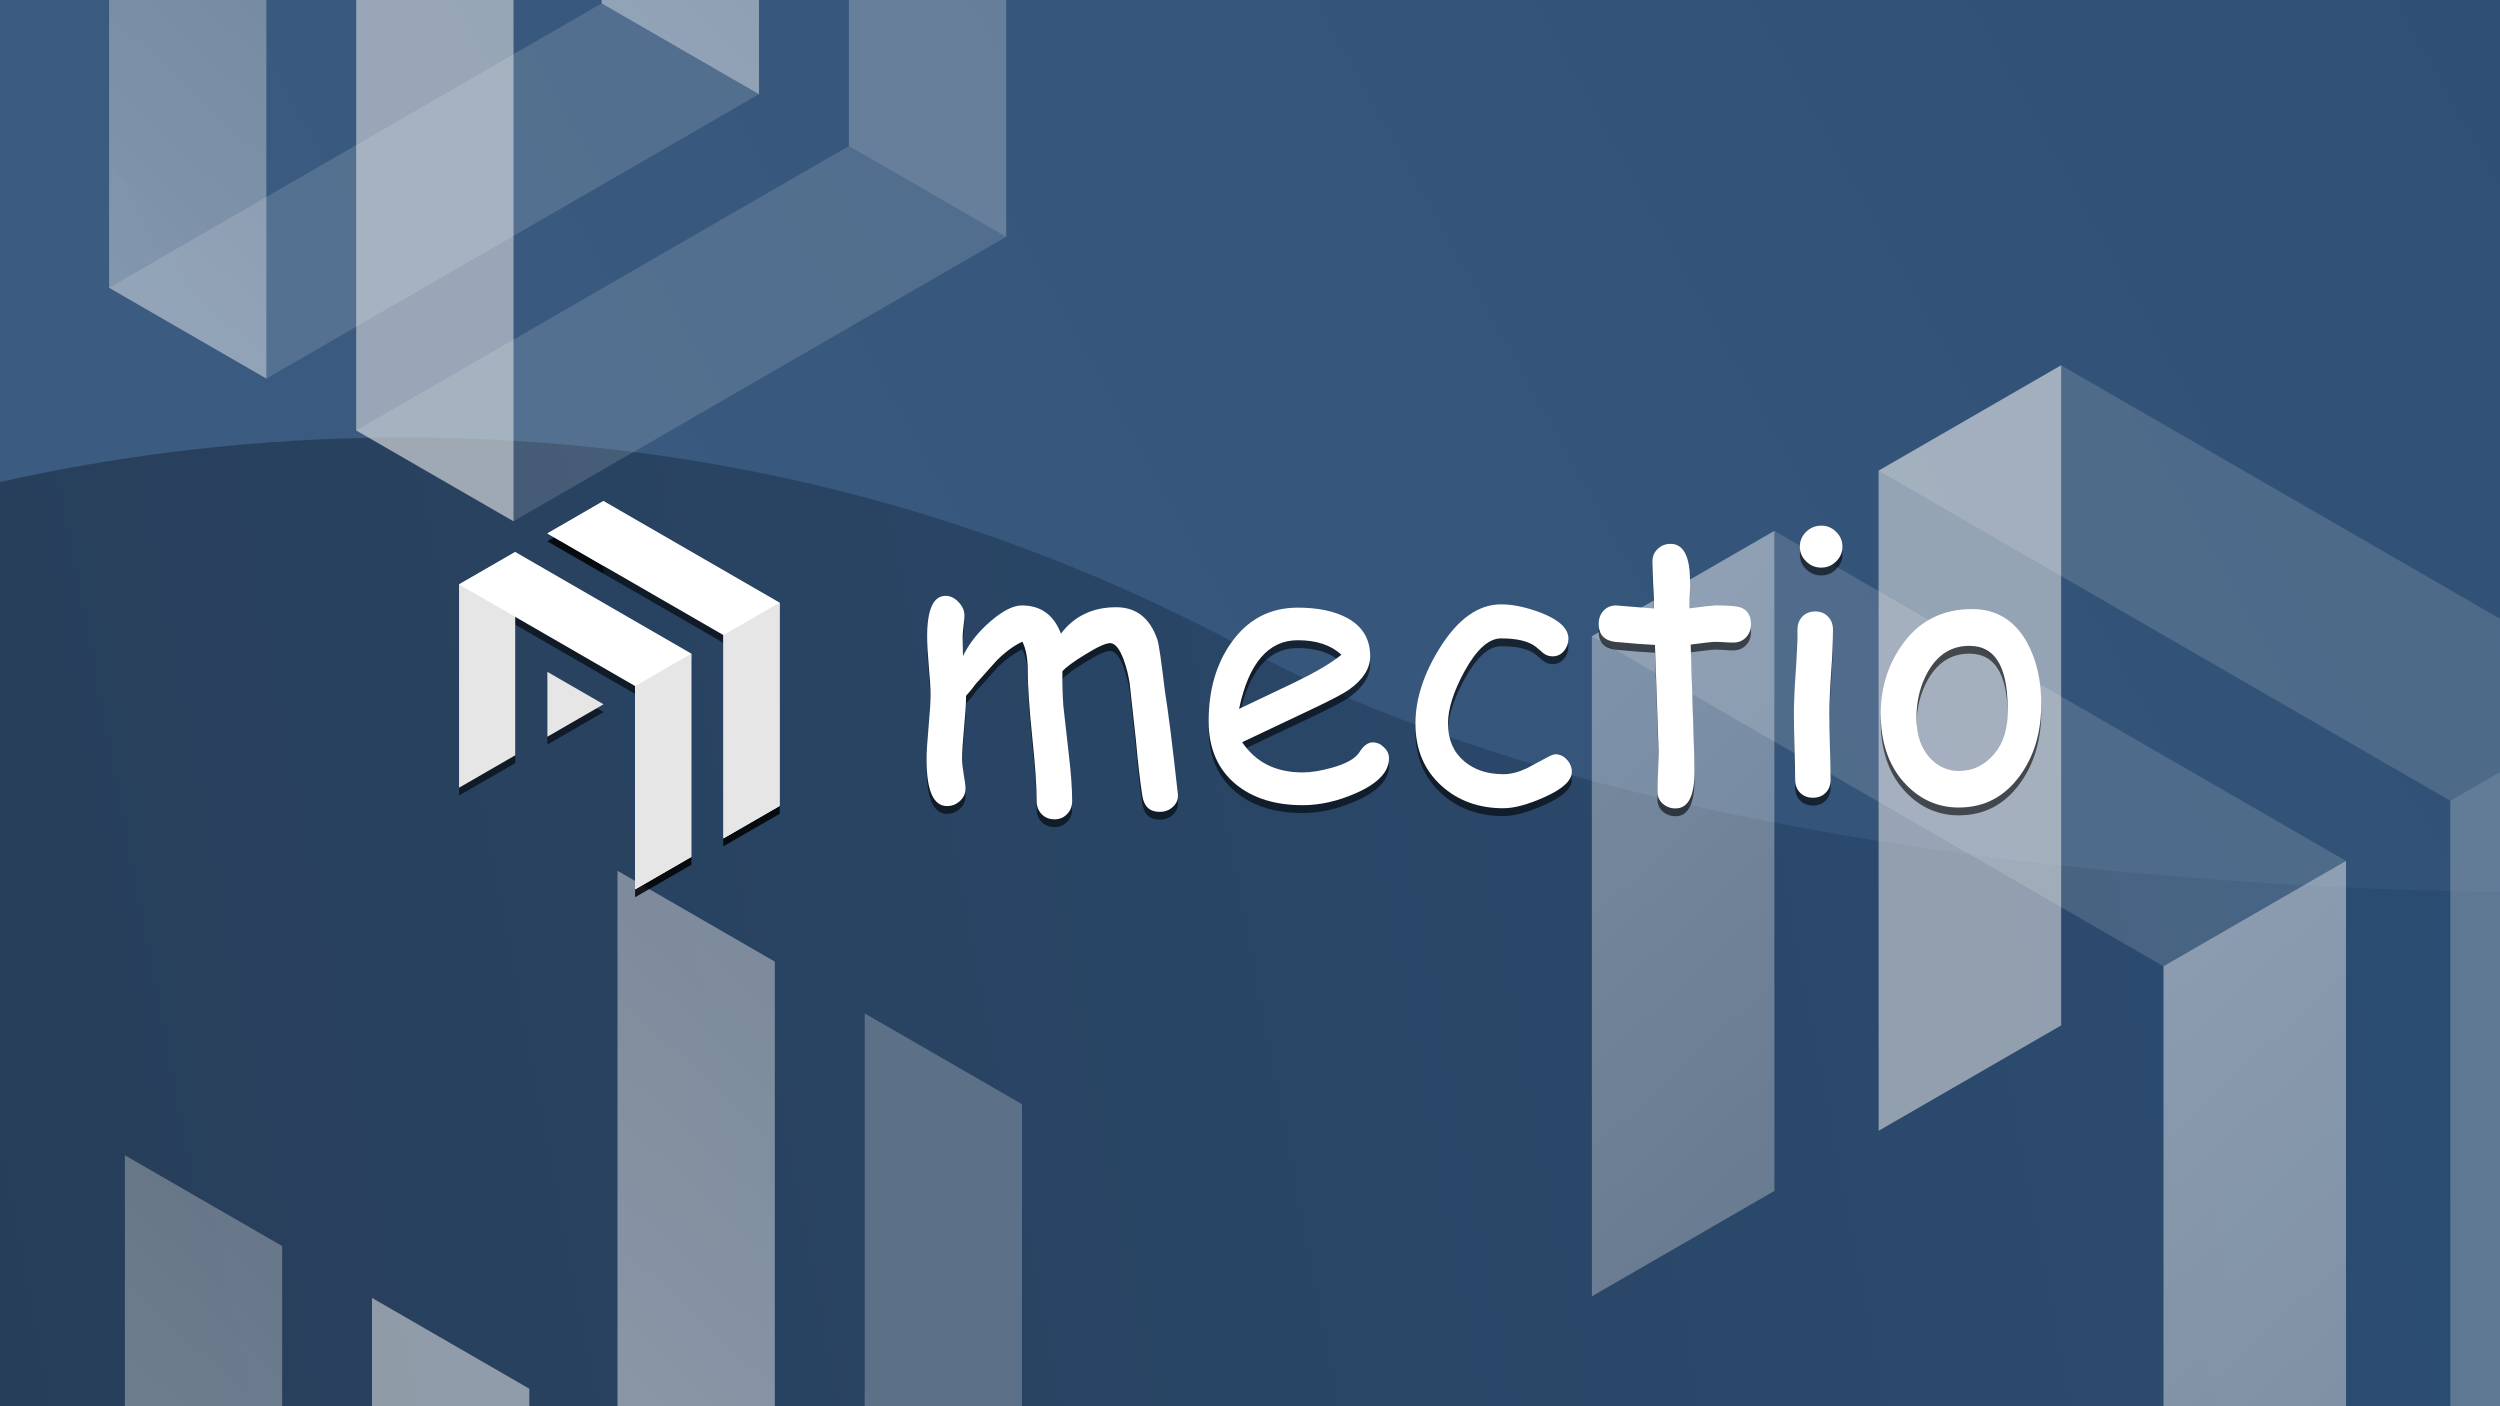 <?xml version="1.0" encoding="UTF-8" standalone="no"?>
<!-- Created with Inkscape (http://www.inkscape.org/) -->

<svg
   width="1920"
   height="1080"
   viewBox="0 0 508 285.75"
   version="1.1"
   id="svg8"
   inkscape:export-filename="C:\Users\Kenny\Documents\Programming\mectio\main\docs\banner21.png"
   inkscape:export-xdpi="64"
   inkscape:export-ydpi="64"
   inkscape:version="1.2-alpha (0bd5040e63, 2022-02-05)"
   sodipodi:docname="banner2.1.svg"
   xmlns:inkscape="http://www.inkscape.org/namespaces/inkscape"
   xmlns:sodipodi="http://sodipodi.sourceforge.net/DTD/sodipodi-0.dtd"
   xmlns:xlink="http://www.w3.org/1999/xlink"
   xmlns="http://www.w3.org/2000/svg"
   xmlns:svg="http://www.w3.org/2000/svg"
   xmlns:rdf="http://www.w3.org/1999/02/22-rdf-syntax-ns#"
   xmlns:cc="http://creativecommons.org/ns#"
   xmlns:dc="http://purl.org/dc/elements/1.1/">
  <defs
     id="defs2">
    <linearGradient
       id="linearGradient1322"
       inkscape:collect="always">
      <stop
         id="stop1318"
         offset="0"
         style="stop-color:#3b5b80;stop-opacity:1;" />
      <stop
         id="stop1320"
         offset="1"
         style="stop-color:#2e4f73;stop-opacity:1;" />
    </linearGradient>
    <linearGradient
       id="linearGradient961"
       inkscape:collect="always">
      <stop
         id="stop957"
         offset="0"
         style="stop-color:#ffffff;stop-opacity:1" />
      <stop
         id="stop959"
         offset="1"
         style="stop-color:#cfcfcf;stop-opacity:0.996" />
    </linearGradient>
    <linearGradient
       inkscape:collect="always"
       id="linearGradient949">
      <stop
         style="stop-color:#ffffff;stop-opacity:1"
         offset="0"
         id="stop945" />
      <stop
         style="stop-color:#f7f7f7;stop-opacity:0.995"
         offset="1"
         id="stop947" />
    </linearGradient>
    <linearGradient
       inkscape:collect="always"
       id="linearGradient821-3">
      <stop
         style="stop-color:#273e59;stop-opacity:1;"
         offset="0"
         id="stop817" />
      <stop
         style="stop-color:#2c4e75;stop-opacity:1;"
         offset="1"
         id="stop819" />
    </linearGradient>
    <linearGradient
       inkscape:collect="always"
       xlink:href="#linearGradient821-3"
       id="linearGradient823"
       x1="-11.225"
       y1="171.765"
       x2="523.502"
       y2="73.41"
       gradientUnits="userSpaceOnUse" />
    <linearGradient
       inkscape:collect="always"
       xlink:href="#linearGradient949"
       id="linearGradient953"
       x1="52.169"
       y1="50.922"
       x2="55.377"
       y2="50.922"
       gradientUnits="userSpaceOnUse" />
    <linearGradient
       inkscape:collect="always"
       xlink:href="#linearGradient961"
       id="linearGradient955"
       gradientUnits="userSpaceOnUse"
       x1="50.638"
       y1="46.055"
       x2="58.276"
       y2="54.312" />
    <linearGradient
       gradientTransform="translate(10.049,5.802)"
       inkscape:collect="always"
       xlink:href="#linearGradient961"
       id="linearGradient955-2"
       gradientUnits="userSpaceOnUse"
       x1="50.638"
       y1="46.055"
       x2="58.276"
       y2="54.312" />
    <linearGradient
       inkscape:collect="always"
       xlink:href="#linearGradient949"
       id="linearGradient953-3"
       x1="52.169"
       y1="50.922"
       x2="55.377"
       y2="50.922"
       gradientUnits="userSpaceOnUse" />
    <linearGradient
       inkscape:collect="always"
       xlink:href="#linearGradient961"
       id="linearGradient955-27"
       gradientUnits="userSpaceOnUse"
       x1="50.638"
       y1="46.055"
       x2="58.276"
       y2="54.312" />
    <linearGradient
       inkscape:collect="always"
       xlink:href="#linearGradient961"
       id="linearGradient1058"
       gradientUnits="userSpaceOnUse"
       gradientTransform="translate(10.049,5.802)"
       x1="50.638"
       y1="46.055"
       x2="58.276"
       y2="54.312" />
    <linearGradient
       inkscape:collect="always"
       xlink:href="#linearGradient949"
       id="linearGradient953-3-1"
       x1="52.169"
       y1="50.922"
       x2="55.377"
       y2="50.922"
       gradientUnits="userSpaceOnUse" />
    <linearGradient
       inkscape:collect="always"
       xlink:href="#linearGradient961"
       id="linearGradient955-27-9"
       gradientUnits="userSpaceOnUse"
       x1="50.638"
       y1="46.055"
       x2="58.276"
       y2="54.312" />
    <linearGradient
       inkscape:collect="always"
       xlink:href="#linearGradient961"
       id="linearGradient1131"
       gradientUnits="userSpaceOnUse"
       gradientTransform="translate(10.049,5.802)"
       x1="50.638"
       y1="46.055"
       x2="58.276"
       y2="54.312" />
    <linearGradient
       inkscape:collect="always"
       xlink:href="#linearGradient1322"
       id="linearGradient1311"
       x1="75.238"
       y1="176.835"
       x2="511.155"
       y2="-65.311"
       gradientUnits="userSpaceOnUse"
       gradientTransform="translate(9.351,17.657)" />
    <filter
       inkscape:collect="always"
       style="color-interpolation-filters:sRGB"
       id="filter5890"
       x="-0.061"
       y="-0.042"
       width="1.121"
       height="1.084">
      <feGaussianBlur
         inkscape:collect="always"
         stdDeviation="3.341"
         id="feGaussianBlur5892" />
    </filter>
    <filter
       inkscape:collect="always"
       style="color-interpolation-filters:sRGB"
       id="filter5894"
       x="-0.251"
       y="-0.06"
       width="1.502"
       height="1.12">
      <feGaussianBlur
         inkscape:collect="always"
         stdDeviation="0.335"
         id="feGaussianBlur5896" />
    </filter>
    <filter
       inkscape:collect="always"
       style="color-interpolation-filters:sRGB"
       id="filter5898"
       x="-0.061"
       y="-0.042"
       width="1.121"
       height="1.084">
      <feGaussianBlur
         inkscape:collect="always"
         stdDeviation="0.335"
         id="feGaussianBlur5900" />
    </filter>
    <filter
       inkscape:collect="always"
       style="color-interpolation-filters:sRGB"
       id="filter5902"
       x="-0.251"
       y="-0.06"
       width="1.502"
       height="1.12">
      <feGaussianBlur
         inkscape:collect="always"
         stdDeviation="3.341"
         id="feGaussianBlur5904" />
    </filter>
    <filter
       inkscape:collect="always"
       style="color-interpolation-filters:sRGB"
       id="filter5906"
       x="-0.061"
       y="-0.042"
       width="1.121"
       height="1.084">
      <feGaussianBlur
         inkscape:collect="always"
         stdDeviation="3.341"
         id="feGaussianBlur5908" />
    </filter>
    <filter
       inkscape:collect="always"
       style="color-interpolation-filters:sRGB"
       id="filter5910"
       x="-0.251"
       y="-0.06"
       width="1.502"
       height="1.12">
      <feGaussianBlur
         inkscape:collect="always"
         stdDeviation="0.335"
         id="feGaussianBlur5912" />
    </filter>
    <filter
       inkscape:collect="always"
       style="color-interpolation-filters:sRGB"
       id="filter5914"
       x="-0.061"
       y="-0.042"
       width="1.121"
       height="1.084">
      <feGaussianBlur
         inkscape:collect="always"
         stdDeviation="3.341"
         id="feGaussianBlur5916" />
    </filter>
    <filter
       inkscape:collect="always"
       style="color-interpolation-filters:sRGB"
       id="filter5918"
       x="-0.251"
       y="-0.06"
       width="1.502"
       height="1.12">
      <feGaussianBlur
         inkscape:collect="always"
         stdDeviation="0.335"
         id="feGaussianBlur5920" />
    </filter>
    <filter
       inkscape:collect="always"
       style="color-interpolation-filters:sRGB"
       id="filter5922"
       x="-0.061"
       y="-0.042"
       width="1.121"
       height="1.084">
      <feGaussianBlur
         inkscape:collect="always"
         stdDeviation="0.335"
         id="feGaussianBlur5924" />
    </filter>
    <filter
       inkscape:collect="always"
       style="color-interpolation-filters:sRGB"
       id="filter5926"
       x="-0.251"
       y="-0.06"
       width="1.502"
       height="1.12">
      <feGaussianBlur
         inkscape:collect="always"
         stdDeviation="3.341"
         id="feGaussianBlur5928" />
    </filter>
    <filter
       inkscape:collect="always"
       style="color-interpolation-filters:sRGB"
       id="filter5930"
       x="-0.061"
       y="-0.042"
       width="1.121"
       height="1.084">
      <feGaussianBlur
         inkscape:collect="always"
         stdDeviation="3.341"
         id="feGaussianBlur5932" />
    </filter>
    <filter
       inkscape:collect="always"
       style="color-interpolation-filters:sRGB"
       id="filter5934"
       x="-0.251"
       y="-0.06"
       width="1.502"
       height="1.12">
      <feGaussianBlur
         inkscape:collect="always"
         stdDeviation="0.335"
         id="feGaussianBlur5936" />
    </filter>
    <filter
       inkscape:collect="always"
       style="color-interpolation-filters:sRGB"
       id="filter5938"
       x="-0.052"
       y="-0.036"
       width="1.105"
       height="1.072">
      <feGaussianBlur
         inkscape:collect="always"
         stdDeviation="3.341"
         id="feGaussianBlur5940" />
    </filter>
    <filter
       inkscape:collect="always"
       style="color-interpolation-filters:sRGB"
       id="filter5942"
       x="-0.216"
       y="-0.052"
       width="1.432"
       height="1.103">
      <feGaussianBlur
         inkscape:collect="always"
         stdDeviation="0.289"
         id="feGaussianBlur5944" />
    </filter>
    <filter
       inkscape:collect="always"
       style="color-interpolation-filters:sRGB"
       id="filter5946"
       x="-0.052"
       y="-0.036"
       width="1.105"
       height="1.072">
      <feGaussianBlur
         inkscape:collect="always"
         stdDeviation="0.289"
         id="feGaussianBlur5948" />
    </filter>
    <filter
       inkscape:collect="always"
       style="color-interpolation-filters:sRGB"
       id="filter5950"
       x="-0.216"
       y="-0.052"
       width="1.432"
       height="1.103">
      <feGaussianBlur
         inkscape:collect="always"
         stdDeviation="3.341"
         id="feGaussianBlur5952" />
    </filter>
    <filter
       inkscape:collect="always"
       style="color-interpolation-filters:sRGB"
       id="filter5954"
       x="-0.052"
       y="-0.036"
       width="1.105"
       height="1.072">
      <feGaussianBlur
         inkscape:collect="always"
         stdDeviation="3.341"
         id="feGaussianBlur5956" />
    </filter>
    <filter
       inkscape:collect="always"
       style="color-interpolation-filters:sRGB"
       id="filter5958"
       x="-0.216"
       y="-0.052"
       width="1.432"
       height="1.103">
      <feGaussianBlur
         inkscape:collect="always"
         stdDeviation="0.289"
         id="feGaussianBlur5960" />
    </filter>
    <filter
       inkscape:collect="always"
       style="color-interpolation-filters:sRGB"
       id="filter5962"
       x="-0.014"
       y="-0.04"
       width="1.027"
       height="1.08">
      <feGaussianBlur
         inkscape:collect="always"
         stdDeviation="3.341"
         id="feGaussianBlur5964" />
    </filter>
    <filter
       inkscape:collect="always"
       style="color-interpolation-filters:sRGB"
       id="filter5966"
       x="-0.016"
       y="-0.028"
       width="1.032"
       height="1.056">
      <feGaussianBlur
         inkscape:collect="always"
         stdDeviation="3.341"
         id="feGaussianBlur5968" />
    </filter>
    <filter
       inkscape:collect="always"
       style="color-interpolation-filters:sRGB"
       id="filter11969"
       x="-0.017"
       y="-0.068"
       width="1.034"
       height="1.137">
      <feGaussianBlur
         inkscape:collect="always"
         stdDeviation="0.633"
         id="feGaussianBlur11971" />
    </filter>
  </defs>
  <sodipodi:namedview
     id="base"
     pagecolor="#ffffff"
     bordercolor="#666666"
     borderopacity="1.0"
     inkscape:pageopacity="0.0"
     inkscape:pageshadow="2"
     inkscape:zoom="0.49497475"
     inkscape:cx="893.985"
     inkscape:cy="410.12193"
     inkscape:document-units="mm"
     inkscape:current-layer="layer1"
     showgrid="false"
     units="px"
     inkscape:window-width="1920"
     inkscape:window-height="1017"
     inkscape:window-x="-8"
     inkscape:window-y="32"
     inkscape:window-maximized="1"
     inkscape:pagecheckerboard="0"
     inkscape:blackoutopacity="0.0" />
  <g
     inkscape:label="Layer 1"
     inkscape:groupmode="layer"
     id="layer1"
     transform="translate(0,-11.25)">
    <rect
       style="opacity:1;mix-blend-mode:normal;fill:url(#linearGradient823);fill-opacity:1;stroke:#204876;stroke-width:0;stroke-linecap:round;stroke-linejoin:round;stroke-miterlimit:4;stroke-dasharray:none;stroke-opacity:1;paint-order:fill markers stroke;filter:url(#filter5966)"
       id="rect815"
       width="508"
       height="285.75"
       x="0"
       y="11.25"
       ry="0"
       transform="matrix(1.08,0,0,1.034,-20.39,-5.273)" />
    <path
       style="fill:url(#linearGradient1311);fill-opacity:1;stroke:none;stroke-width:0.265px;stroke-linecap:butt;stroke-linejoin:miter;stroke-opacity:1;filter:url(#filter5962)"
       d="m -35.016,119.015 c 2.138,0 140.049,-55.592 288.117,24.054 106.413,57.24 292.927,49.178 292.927,49.178 L 556.719,-7.67 -32.343,-2.859 Z"
       id="path1303"
       inkscape:connector-curvature="0"
       sodipodi:nodetypes="cscccc" />
    <g
       transform="matrix(11.559,0,0,11.559,-221.284,-425.359)"
       id="g5579-6"
       style="opacity:0.373;filter:url(#filter5958)">
      <path
         inkscape:connector-curvature="0"
         id="path4526-7-5-36-5-5-5-3"
         d="m 55.377,44.194 -3.208,1.852 5.16e-4,11.604 3.208,-1.852 z"
         style="opacity:1;fill:#e6e6e6;fill-opacity:1;stroke:none;stroke-width:3;stroke-linecap:round;stroke-linejoin:round;stroke-miterlimit:4;stroke-dasharray:none;stroke-opacity:1" />
    </g>
    <path
       style="opacity:0.373;fill:#ffffff;fill-opacity:1;stroke:none;stroke-width:34.678;stroke-linecap:round;stroke-linejoin:round;stroke-miterlimit:4;stroke-dasharray:none;stroke-opacity:1;filter:url(#filter5954)"
       d="m 381.745,106.894 116.16,67.07 0.004,134.133 37.081,-21.409 -0.004,-134.133 -116.16,-67.07 z"
       id="path4526-7-5-3-5-2-4-6"
       inkscape:connector-curvature="0" />
    <path
       style="opacity:0.373;fill:#e6e6e6;fill-opacity:1;stroke:none;stroke-width:34.678;stroke-linecap:round;stroke-linejoin:round;stroke-miterlimit:4;stroke-dasharray:none;stroke-opacity:1;filter:url(#filter5950)"
       d="m 534.988,152.555 -37.083,21.409 0.006,134.132 37.083,-21.409 z"
       id="path4526-7-5-36-5-5-2"
       inkscape:connector-curvature="0" />
    <g
       transform="matrix(11.559,0,0,11.559,-279.554,-391.717)"
       id="g5579"
       style="opacity:0.373;fill:url(#linearGradient953);fill-opacity:1;filter:url(#filter5946)">
      <path
         inkscape:connector-curvature="0"
         id="path4526-7-5-36-5-5-5"
         d="m 55.377,44.194 -3.208,1.852 5.16e-4,11.604 3.208,-1.852 z"
         style="opacity:1;fill:url(#linearGradient955);fill-opacity:1;stroke:none;stroke-width:3;stroke-linecap:round;stroke-linejoin:round;stroke-miterlimit:4;stroke-dasharray:none;stroke-opacity:1" />
      <path
         inkscape:connector-curvature="0"
         id="path4526-7-5-36-5-5-5-9"
         d="m 65.426,49.996 -3.208,1.852 5.16e-4,11.604 3.208,-1.852 z"
         style="opacity:1;fill:url(#linearGradient955-2);fill-opacity:1;stroke:none;stroke-width:3;stroke-linecap:round;stroke-linejoin:round;stroke-miterlimit:4;stroke-dasharray:none;stroke-opacity:1" />
    </g>
    <g
       transform="matrix(11.559,0,0,11.559,-221.284,-425.359)"
       id="g5579-9"
       style="opacity:0.279;filter:url(#filter5942)">
      <path
         inkscape:connector-curvature="0"
         id="path4526-7-5-36-5-5-5-4"
         d="m 55.377,44.194 -3.208,1.852 5.16e-4,11.604 3.208,-1.852 z"
         style="opacity:1;fill:#e6e6e6;fill-opacity:1;stroke:none;stroke-width:3;stroke-linecap:round;stroke-linejoin:round;stroke-miterlimit:4;stroke-dasharray:none;stroke-opacity:1" />
    </g>
    <path
       style="opacity:0.373;fill:#ffffff;fill-opacity:1;stroke:none;stroke-width:34.678;stroke-linecap:round;stroke-linejoin:round;stroke-miterlimit:4;stroke-dasharray:none;stroke-opacity:1;filter:url(#filter5938)"
       d="m 323.475,140.536 116.16,67.07 0.004,134.133 37.081,-21.409 -0.004,-134.133 -116.16,-67.07 z"
       id="path4526-7-5-3-5-2-4"
       inkscape:connector-curvature="0" />
    <g
       transform="matrix(9.961,0,0,-9.961,-444.065,849.246)"
       id="g5579-6-9"
       style="opacity:0.373;filter:url(#filter5934)">
      <path
         inkscape:connector-curvature="0"
         id="path4526-7-5-36-5-5-5-3-3"
         d="m 55.377,44.194 -3.208,1.852 5.16e-4,11.604 3.208,-1.852 z"
         style="opacity:1;fill:#e6e6e6;fill-opacity:1;stroke:none;stroke-width:3;stroke-linecap:round;stroke-linejoin:round;stroke-miterlimit:4;stroke-dasharray:none;stroke-opacity:1" />
    </g>
    <path
       style="opacity:0.373;fill:#ffffff;fill-opacity:1;stroke:none;stroke-width:29.884;stroke-linecap:round;stroke-linejoin:round;stroke-miterlimit:4;stroke-dasharray:none;stroke-opacity:1;filter:url(#filter5930)"
       d="m 75.605,390.569 100.103,-57.798 0.003,-115.591 31.955,18.449 -0.003,115.591 -100.103,57.798 z"
       id="path4526-7-5-3-5-2-4-6-6"
       inkscape:connector-curvature="0" />
    <path
       style="opacity:0.373;fill:#e6e6e6;fill-opacity:1;stroke:none;stroke-width:29.884;stroke-linecap:round;stroke-linejoin:round;stroke-miterlimit:4;stroke-dasharray:none;stroke-opacity:1;filter:url(#filter5926)"
       d="m 207.664,351.22 -31.957,-18.449 0.005,-115.59 31.957,18.449 z"
       id="path4526-7-5-36-5-5-2-6"
       inkscape:connector-curvature="0" />
    <g
       transform="matrix(9.961,0,0,-9.961,-494.28,820.254)"
       id="g5579-2"
       style="opacity:0.373;fill:url(#linearGradient953-3);fill-opacity:1;filter:url(#filter5922)">
      <path
         inkscape:connector-curvature="0"
         id="path4526-7-5-36-5-5-5-5"
         d="m 55.377,44.194 -3.208,1.852 5.16e-4,11.604 3.208,-1.852 z"
         style="opacity:1;fill:url(#linearGradient955-27);fill-opacity:1;stroke:none;stroke-width:3;stroke-linecap:round;stroke-linejoin:round;stroke-miterlimit:4;stroke-dasharray:none;stroke-opacity:1" />
      <path
         inkscape:connector-curvature="0"
         id="path4526-7-5-36-5-5-5-9-1"
         d="m 65.426,49.996 -3.208,1.852 5.16e-4,11.604 3.208,-1.852 z"
         style="opacity:1;fill:url(#linearGradient1058);fill-opacity:1;stroke:none;stroke-width:3;stroke-linecap:round;stroke-linejoin:round;stroke-miterlimit:4;stroke-dasharray:none;stroke-opacity:1" />
    </g>
    <g
       transform="matrix(9.961,0,0,-9.961,-444.065,849.246)"
       id="g5579-9-0"
       style="opacity:0.279;filter:url(#filter5918)">
      <path
         inkscape:connector-curvature="0"
         id="path4526-7-5-36-5-5-5-4-7"
         d="m 55.377,44.194 -3.208,1.852 5.16e-4,11.604 3.208,-1.852 z"
         style="opacity:1;fill:#e6e6e6;fill-opacity:1;stroke:none;stroke-width:3;stroke-linecap:round;stroke-linejoin:round;stroke-miterlimit:4;stroke-dasharray:none;stroke-opacity:1" />
    </g>
    <path
       style="opacity:0.373;fill:#ffffff;fill-opacity:1;stroke:none;stroke-width:29.884;stroke-linecap:round;stroke-linejoin:round;stroke-miterlimit:4;stroke-dasharray:none;stroke-opacity:1;filter:url(#filter5914)"
       d="m 25.39,361.578 100.103,-57.798 0.003,-115.591 31.955,18.449 -0.003,115.591 -100.103,57.798 z"
       id="path4526-7-5-3-5-2-4-4"
       inkscape:connector-curvature="0" />
    <g
       transform="matrix(9.961,0,0,-9.961,-447.272,557.387)"
       id="g5579-6-9-9"
       style="opacity:0.373;filter:url(#filter5910)">
      <path
         inkscape:connector-curvature="0"
         id="path4526-7-5-36-5-5-5-3-3-2"
         d="m 55.377,44.194 -3.208,1.852 5.16e-4,11.604 3.208,-1.852 z"
         style="opacity:1;fill:#e6e6e6;fill-opacity:1;stroke:none;stroke-width:3;stroke-linecap:round;stroke-linejoin:round;stroke-miterlimit:4;stroke-dasharray:none;stroke-opacity:1" />
    </g>
    <path
       style="opacity:0.373;fill:#ffffff;fill-opacity:1;stroke:none;stroke-width:29.884;stroke-linecap:round;stroke-linejoin:round;stroke-miterlimit:4;stroke-dasharray:none;stroke-opacity:1;filter:url(#filter5906)"
       d="m 72.397,98.711 100.103,-57.798 0.003,-115.591 31.955,18.449 -0.003,115.591 -100.103,57.798 z"
       id="path4526-7-5-3-5-2-4-6-6-3"
       inkscape:connector-curvature="0" />
    <path
       style="opacity:0.373;fill:#e6e6e6;fill-opacity:1;stroke:none;stroke-width:29.884;stroke-linecap:round;stroke-linejoin:round;stroke-miterlimit:4;stroke-dasharray:none;stroke-opacity:1;filter:url(#filter5902)"
       d="m 204.457,59.362 -31.957,-18.449 0.005,-115.59 31.957,18.449 z"
       id="path4526-7-5-36-5-5-2-6-1"
       inkscape:connector-curvature="0" />
    <g
       transform="matrix(9.961,0,0,-9.961,-497.487,528.396)"
       id="g5579-2-5"
       style="opacity:0.373;fill:url(#linearGradient953-3-1);fill-opacity:1;filter:url(#filter5898)">
      <path
         inkscape:connector-curvature="0"
         id="path4526-7-5-36-5-5-5-5-3"
         d="m 55.377,44.194 -3.208,1.852 5.16e-4,11.604 3.208,-1.852 z"
         style="opacity:1;fill:url(#linearGradient955-27-9);fill-opacity:1;stroke:none;stroke-width:3;stroke-linecap:round;stroke-linejoin:round;stroke-miterlimit:4;stroke-dasharray:none;stroke-opacity:1" />
      <path
         inkscape:connector-curvature="0"
         id="path4526-7-5-36-5-5-5-9-1-2"
         d="m 65.426,49.996 -3.208,1.852 5.16e-4,11.604 3.208,-1.852 z"
         style="opacity:1;fill:url(#linearGradient1131);fill-opacity:1;stroke:none;stroke-width:3;stroke-linecap:round;stroke-linejoin:round;stroke-miterlimit:4;stroke-dasharray:none;stroke-opacity:1" />
    </g>
    <g
       transform="matrix(9.961,0,0,-9.961,-447.272,557.387)"
       id="g5579-9-0-1"
       style="opacity:0.279;filter:url(#filter5894)">
      <path
         inkscape:connector-curvature="0"
         id="path4526-7-5-36-5-5-5-4-7-9"
         d="m 55.377,44.194 -3.208,1.852 5.16e-4,11.604 3.208,-1.852 z"
         style="opacity:1;fill:#e6e6e6;fill-opacity:1;stroke:none;stroke-width:3;stroke-linecap:round;stroke-linejoin:round;stroke-miterlimit:4;stroke-dasharray:none;stroke-opacity:1" />
    </g>
    <path
       style="opacity:0.373;fill:#ffffff;fill-opacity:1;stroke:none;stroke-width:29.884;stroke-linecap:round;stroke-linejoin:round;stroke-miterlimit:4;stroke-dasharray:none;stroke-opacity:1;filter:url(#filter5890)"
       d="m 22.183,69.719 100.103,-57.798 0.003,-115.591 31.955,18.449 -0.003,115.591 -100.103,57.798 z"
       id="path4526-7-5-3-5-2-4-4-5"
       inkscape:connector-curvature="0" />
    <g
       transform="matrix(3.56,0,0,3.56,882.422,-453.795)"
       id="layer1-1-1"
       inkscape:label="Layer 1"
       style="mix-blend-mode:normal;fill:#000000;fill-opacity:0.592;filter:url(#filter11969)">
      <g
         id="text4522-5-8"
         style="font-style:normal;font-variant:normal;font-weight:normal;font-stretch:normal;font-size:21.167px;line-height:1.25;font-family:Merriweather;-inkscape-font-specification:Merriweather;letter-spacing:0px;word-spacing:0px;fill:#000000;fill-opacity:0.592;stroke:none;stroke-width:0.265"
         aria-label="mectio">
        <path
           id="path821-3"
           style="font-style:normal;font-variant:normal;font-weight:normal;font-stretch:normal;font-size:21.167px;font-family:'Comic Sans MS';-inkscape-font-specification:'Comic Sans MS';fill:#000000;fill-opacity:0.592;stroke-width:0.265"
           d="m -181.673,177.417 q -0.848,0 -0.992,-0.899 -0.186,-1.137 -0.372,-3.204 l -0.351,-3.204 q -0.103,-0.713 -0.351,-1.395 -0.351,-0.93 -0.765,-0.93 -0.382,0 -1.426,0.651 -0.992,0.599 -1.302,0.961 -0.01,0.972 0.052,1.943 l 0.31,2.76 q 0.196,1.633 0.196,2.698 0,0.455 -0.289,0.744 -0.279,0.3 -0.723,0.3 -0.444,0 -0.734,-0.3 -0.279,-0.289 -0.279,-0.744 0,-1.251 -0.258,-3.69 -0.248,-2.449 -0.248,-3.7 0,-1.096 -0.31,-1.705 -0.723,0.331 -1.468,1.075 l -1.22,1.364 q -0.165,0.248 -0.527,0.651 0,0.62 -0.114,1.829 -0.114,1.209 -0.114,1.788 0,0.31 0.093,0.868 0.103,0.558 0.103,0.806 0,0.424 -0.32,0.713 -0.31,0.289 -0.734,0.289 -1.168,0 -1.168,-2.656 0,-0.62 0.114,-1.85 0.114,-1.23 0.114,-1.85 0,-0.548 -0.103,-1.643 -0.093,-1.096 -0.093,-1.654 0,-2.346 1.054,-2.346 0.403,0 0.734,0.351 0.341,0.351 0.341,0.765 0,0.196 -0.052,0.61 -0.052,0.413 -0.052,0.63 l 0.021,1.085 q 0.537,-1.106 1.581,-1.995 1.044,-0.899 1.778,-0.899 1.623,0 2.232,1.612 0.568,-0.754 1.354,-1.127 0.785,-0.382 1.798,-0.382 1.726,0 2.356,1.86 0.124,0.372 0.424,2.904 0.289,1.778 0.744,5.922 0.031,0.413 -0.279,0.703 -0.31,0.289 -0.754,0.289 z"
           inkscape:connector-curvature="0" />
        <path
           id="path823-3"
           style="font-style:normal;font-variant:normal;font-weight:normal;font-stretch:normal;font-size:21.167px;font-family:'Comic Sans MS';-inkscape-font-specification:'Comic Sans MS';fill:#000000;fill-opacity:0.592;stroke-width:0.265"
           d="m -173.519,177.035 q -2.336,0 -3.783,-1.168 -1.581,-1.292 -1.581,-3.617 0,-2.687 1.302,-4.506 1.416,-1.984 3.783,-1.984 1.716,0 2.801,0.579 1.333,0.713 1.333,2.191 0,1.034 -1.168,1.881 -0.517,0.372 -2.191,1.158 l -3.948,1.871 q 0.579,0.858 1.437,1.292 0.868,0.434 2.015,0.434 0.713,0 1.674,-0.269 1.22,-0.341 1.571,-0.889 0.351,-0.558 0.754,-0.558 0.362,0 0.641,0.279 0.289,0.269 0.289,0.63 0,1.147 -1.85,1.974 -1.581,0.703 -3.08,0.703 z m -0.279,-9.415 q -1.261,0 -2.098,0.982 -0.837,0.972 -1.251,2.935 l 3.173,-1.509 q 1.871,-0.909 2.667,-1.581 -0.889,-0.827 -2.491,-0.827 z"
           inkscape:connector-curvature="0" />
        <path
           id="path825-6"
           style="font-style:normal;font-variant:normal;font-weight:normal;font-stretch:normal;font-size:21.167px;font-family:'Comic Sans MS';-inkscape-font-specification:'Comic Sans MS';fill:#000000;fill-opacity:0.592;stroke-width:0.265"
           d="m -162.057,177.21 q -2.119,0 -3.535,-1.282 -1.488,-1.344 -1.488,-3.545 0,-2.098 1.395,-4.33 1.55,-2.48 3.493,-2.48 1.013,0 2.263,0.475 1.581,0.61 1.581,1.488 0,0.393 -0.258,0.703 -0.258,0.3 -0.641,0.3 -0.3,0 -0.527,-0.176 -0.217,-0.186 -0.424,-0.362 -0.61,-0.486 -1.995,-0.486 -1.054,0 -2.088,1.881 -0.941,1.726 -0.941,2.987 0,1.364 0.93,2.15 0.868,0.734 2.232,0.734 0.62,0 1.323,-0.331 l 1.199,-0.641 q 0.31,-0.165 0.444,-0.165 0.382,0 0.661,0.31 0.279,0.3 0.279,0.692 0,0.754 -1.592,1.457 -1.395,0.62 -2.315,0.62 z"
           inkscape:connector-curvature="0" />
        <path
           id="path827-1"
           style="font-style:normal;font-variant:normal;font-weight:normal;font-stretch:normal;font-size:21.167px;font-family:'Comic Sans MS';-inkscape-font-specification:'Comic Sans MS';fill:#000000;fill-opacity:0.592;stroke-width:0.265"
           d="m -148.941,167.754 q -0.217,0 -0.517,-0.021 -0.289,-0.021 -0.506,-0.021 -0.238,0 -1.406,0.155 l 0.196,6.108 0.01,0.455 0.01,0.527 q 0.041,2.263 -1.085,2.263 -0.413,0 -0.723,-0.269 -0.3,-0.269 -0.3,-0.672 0,-0.393 0.031,-1.178 0.031,-0.785 0.031,-1.178 l -0.207,-6.036 q -0.754,-0.031 -2.294,-0.176 -0.92,-0.124 -0.92,-1.023 0,-0.455 0.279,-0.754 0.279,-0.3 0.713,-0.3 l 2.17,0.176 q 0,-0.527 -0.052,-1.406 -0.041,-0.889 -0.041,-1.282 0,-0.434 0.3,-0.713 0.3,-0.289 0.734,-0.289 0.93,0 1.085,1.519 0.031,0.382 0.031,0.92 l -0.021,0.599 -0.01,0.641 q 1.282,-0.165 1.468,-0.165 1.075,0 1.406,0.103 0.63,0.207 0.63,0.972 0,0.455 -0.289,0.754 -0.279,0.289 -0.723,0.289 z"
           inkscape:connector-curvature="0" />
        <path
           id="path829-2"
           style="font-style:normal;font-variant:normal;font-weight:normal;font-stretch:normal;font-size:21.167px;font-family:'Comic Sans MS';-inkscape-font-specification:'Comic Sans MS';fill:#000000;fill-opacity:0.592;stroke-width:0.265"
           d="m -143.918,163.475 q -0.496,0 -0.858,-0.351 -0.362,-0.351 -0.362,-0.847 0,-0.496 0.362,-0.847 0.362,-0.351 0.858,-0.351 0.496,0 0.847,0.351 0.362,0.351 0.362,0.847 0,0.496 -0.362,0.847 -0.351,0.351 -0.847,0.351 z m 0.465,8.392 q 0,0.62 0.031,1.86 0.041,1.23 0.041,1.85 0,0.455 -0.279,0.744 -0.279,0.289 -0.734,0.289 -0.444,0 -0.734,-0.289 -0.279,-0.289 -0.279,-0.744 0,-0.62 -0.041,-1.85 -0.031,-1.24 -0.031,-1.86 0,-0.972 0.103,-2.418 0.103,-1.457 0.103,-2.429 0,-0.465 0.279,-0.754 0.289,-0.289 0.734,-0.289 0.444,0 0.723,0.289 0.289,0.289 0.289,0.754 0,0.972 -0.103,2.429 -0.103,1.447 -0.103,2.418 z"
           inkscape:connector-curvature="0" />
        <path
           id="path831-6"
           style="font-style:normal;font-variant:normal;font-weight:normal;font-stretch:normal;font-size:21.167px;font-family:'Comic Sans MS';-inkscape-font-specification:'Comic Sans MS';fill:#000000;fill-opacity:0.592;stroke-width:0.265"
           d="m -136.064,177.169 q -1.736,0 -2.987,-1.282 -1.395,-1.426 -1.468,-3.834 -0.062,-2.336 1.178,-4.113 1.447,-2.098 4.031,-2.098 2.067,0 3.132,1.891 0.848,1.53 0.816,3.679 -0.031,2.294 -1.199,3.917 -1.323,1.84 -3.504,1.84 z m 0.62,-9.229 q -1.519,-0.01 -2.367,1.447 -0.672,1.168 -0.672,2.667 0,1.499 0.816,2.336 0.682,0.692 1.602,0.692 1.075,0 1.85,-0.785 0.878,-0.868 0.93,-2.346 0.145,-4 -2.16,-4.01 z"
           inkscape:connector-curvature="0" />
      </g>
      <g
         transform="translate(-263.229,122.391)"
         id="g5095-83-4"
         style="fill:#000000;fill-opacity:0.592">
        <path
           inkscape:connector-curvature="0"
           style="opacity:1;fill:#000000;fill-opacity:0.592;stroke:none;stroke-width:3;stroke-linecap:round;stroke-linejoin:round;stroke-miterlimit:4;stroke-dasharray:none;stroke-opacity:1"
           d="m 49.808,37.281 -3.208,1.852 3.209,1.853 z m -3.208,9.752 v 3.704 l 3.208,-1.852 z"
           id="path4526-7-5-57-8-3-9-1" />
        <path
           style="opacity:1;fill:#000000;fill-opacity:0.592;stroke:none;stroke-width:3;stroke-linecap:round;stroke-linejoin:round;stroke-miterlimit:4;stroke-dasharray:none;stroke-opacity:1"
           d="m 44.767,40.191 -3.208,1.852 5.16e-4,11.604 3.208,-1.852 z"
           id="path4526-7-5-57-8-7"
           inkscape:connector-curvature="0" />
        <path
           style="opacity:1;fill:#000000;fill-opacity:0.592;stroke:none;stroke-width:3;stroke-linecap:round;stroke-linejoin:round;stroke-miterlimit:4;stroke-dasharray:none;stroke-opacity:1"
           d="m 41.559,42.043 10.049,5.802 3.18e-4,11.604 3.208,-1.852 -3.18e-4,-11.604 -10.049,-5.802 z"
           id="path4526-7-5-3-6-5"
           inkscape:connector-curvature="0" />
        <path
           style="opacity:1;fill:#000000;fill-opacity:0.592;stroke:none;stroke-width:3;stroke-linecap:round;stroke-linejoin:round;stroke-miterlimit:4;stroke-dasharray:none;stroke-opacity:1"
           d="m 54.816,45.993 -3.208,1.852 5.16e-4,11.604 3.208,-1.852 z"
           id="path4526-7-5-57-0"
           inkscape:connector-curvature="0" />
        <path
           style="opacity:1;fill:#000000;fill-opacity:0.592;stroke:none;stroke-width:3;stroke-linecap:round;stroke-linejoin:round;stroke-miterlimit:4;stroke-dasharray:none;stroke-opacity:1"
           d="m 46.6,39.133 10.049,5.802 3.18e-4,11.604 3.208,-1.852 -3.17e-4,-11.604 -10.049,-5.802 z"
           id="path4526-7-5-3-0-4-1"
           inkscape:connector-curvature="0" />
        <path
           style="opacity:1;fill:#000000;fill-opacity:0.592;stroke:none;stroke-width:3;stroke-linecap:round;stroke-linejoin:round;stroke-miterlimit:4;stroke-dasharray:none;stroke-opacity:1"
           d="m 59.857,43.083 -3.208,1.852 5.3e-4,11.604 3.208,-1.852 z"
           id="path4526-7-5-39-8-5"
           inkscape:connector-curvature="0" />
      </g>
    </g>
    <g
       transform="matrix(3.56,0,0,3.56,882.422,-455.382)"
       id="layer1-1"
       inkscape:label="Layer 1">
      <g
         id="text4522-5"
         style="font-style:normal;font-variant:normal;font-weight:normal;font-stretch:normal;font-size:21.167px;line-height:1.25;font-family:Merriweather;-inkscape-font-specification:Merriweather;letter-spacing:0px;word-spacing:0px;fill:#ffffff;fill-opacity:1;stroke:none;stroke-width:0.265"
         aria-label="mectio">
        <path
           id="path821"
           style="font-style:normal;font-variant:normal;font-weight:normal;font-stretch:normal;font-size:21.167px;font-family:'Comic Sans MS';-inkscape-font-specification:'Comic Sans MS';fill:#ffffff;fill-opacity:1;stroke-width:0.265"
           d="m -181.673,177.417 q -0.848,0 -0.992,-0.899 -0.186,-1.137 -0.372,-3.204 l -0.351,-3.204 q -0.103,-0.713 -0.351,-1.395 -0.351,-0.93 -0.765,-0.93 -0.382,0 -1.426,0.651 -0.992,0.599 -1.302,0.961 -0.01,0.972 0.052,1.943 l 0.31,2.76 q 0.196,1.633 0.196,2.698 0,0.455 -0.289,0.744 -0.279,0.3 -0.723,0.3 -0.444,0 -0.734,-0.3 -0.279,-0.289 -0.279,-0.744 0,-1.251 -0.258,-3.69 -0.248,-2.449 -0.248,-3.7 0,-1.096 -0.31,-1.705 -0.723,0.331 -1.468,1.075 l -1.22,1.364 q -0.165,0.248 -0.527,0.651 0,0.62 -0.114,1.829 -0.114,1.209 -0.114,1.788 0,0.31 0.093,0.868 0.103,0.558 0.103,0.806 0,0.424 -0.32,0.713 -0.31,0.289 -0.734,0.289 -1.168,0 -1.168,-2.656 0,-0.62 0.114,-1.85 0.114,-1.23 0.114,-1.85 0,-0.548 -0.103,-1.643 -0.093,-1.096 -0.093,-1.654 0,-2.346 1.054,-2.346 0.403,0 0.734,0.351 0.341,0.351 0.341,0.765 0,0.196 -0.052,0.61 -0.052,0.413 -0.052,0.63 l 0.021,1.085 q 0.537,-1.106 1.581,-1.995 1.044,-0.899 1.778,-0.899 1.623,0 2.232,1.612 0.568,-0.754 1.354,-1.127 0.785,-0.382 1.798,-0.382 1.726,0 2.356,1.86 0.124,0.372 0.424,2.904 0.289,1.778 0.744,5.922 0.031,0.413 -0.279,0.703 -0.31,0.289 -0.754,0.289 z"
           inkscape:connector-curvature="0" />
        <path
           id="path823"
           style="font-style:normal;font-variant:normal;font-weight:normal;font-stretch:normal;font-size:21.167px;font-family:'Comic Sans MS';-inkscape-font-specification:'Comic Sans MS';fill:#ffffff;fill-opacity:1;stroke-width:0.265"
           d="m -173.519,177.035 q -2.336,0 -3.783,-1.168 -1.581,-1.292 -1.581,-3.617 0,-2.687 1.302,-4.506 1.416,-1.984 3.783,-1.984 1.716,0 2.801,0.579 1.333,0.713 1.333,2.191 0,1.034 -1.168,1.881 -0.517,0.372 -2.191,1.158 l -3.948,1.871 q 0.579,0.858 1.437,1.292 0.868,0.434 2.015,0.434 0.713,0 1.674,-0.269 1.22,-0.341 1.571,-0.889 0.351,-0.558 0.754,-0.558 0.362,0 0.641,0.279 0.289,0.269 0.289,0.63 0,1.147 -1.85,1.974 -1.581,0.703 -3.08,0.703 z m -0.279,-9.415 q -1.261,0 -2.098,0.982 -0.837,0.972 -1.251,2.935 l 3.173,-1.509 q 1.871,-0.909 2.667,-1.581 -0.889,-0.827 -2.491,-0.827 z"
           inkscape:connector-curvature="0" />
        <path
           id="path825"
           style="font-style:normal;font-variant:normal;font-weight:normal;font-stretch:normal;font-size:21.167px;font-family:'Comic Sans MS';-inkscape-font-specification:'Comic Sans MS';fill:#ffffff;fill-opacity:1;stroke-width:0.265"
           d="m -162.057,177.21 q -2.119,0 -3.535,-1.282 -1.488,-1.344 -1.488,-3.545 0,-2.098 1.395,-4.33 1.55,-2.48 3.493,-2.48 1.013,0 2.263,0.475 1.581,0.61 1.581,1.488 0,0.393 -0.258,0.703 -0.258,0.3 -0.641,0.3 -0.3,0 -0.527,-0.176 -0.217,-0.186 -0.424,-0.362 -0.61,-0.486 -1.995,-0.486 -1.054,0 -2.088,1.881 -0.941,1.726 -0.941,2.987 0,1.364 0.93,2.15 0.868,0.734 2.232,0.734 0.62,0 1.323,-0.331 l 1.199,-0.641 q 0.31,-0.165 0.444,-0.165 0.382,0 0.661,0.31 0.279,0.3 0.279,0.692 0,0.754 -1.592,1.457 -1.395,0.62 -2.315,0.62 z"
           inkscape:connector-curvature="0" />
        <path
           id="path827"
           style="font-style:normal;font-variant:normal;font-weight:normal;font-stretch:normal;font-size:21.167px;font-family:'Comic Sans MS';-inkscape-font-specification:'Comic Sans MS';fill:#ffffff;fill-opacity:1;stroke-width:0.265"
           d="m -148.941,167.754 q -0.217,0 -0.517,-0.021 -0.289,-0.021 -0.506,-0.021 -0.238,0 -1.406,0.155 l 0.196,6.108 0.01,0.455 0.01,0.527 q 0.041,2.263 -1.085,2.263 -0.413,0 -0.723,-0.269 -0.3,-0.269 -0.3,-0.672 0,-0.393 0.031,-1.178 0.031,-0.785 0.031,-1.178 l -0.207,-6.036 q -0.754,-0.031 -2.294,-0.176 -0.92,-0.124 -0.92,-1.023 0,-0.455 0.279,-0.754 0.279,-0.3 0.713,-0.3 l 2.17,0.176 q 0,-0.527 -0.052,-1.406 -0.041,-0.889 -0.041,-1.282 0,-0.434 0.3,-0.713 0.3,-0.289 0.734,-0.289 0.93,0 1.085,1.519 0.031,0.382 0.031,0.92 l -0.021,0.599 -0.01,0.641 q 1.282,-0.165 1.468,-0.165 1.075,0 1.406,0.103 0.63,0.207 0.63,0.972 0,0.455 -0.289,0.754 -0.279,0.289 -0.723,0.289 z"
           inkscape:connector-curvature="0" />
        <path
           id="path829"
           style="font-style:normal;font-variant:normal;font-weight:normal;font-stretch:normal;font-size:21.167px;font-family:'Comic Sans MS';-inkscape-font-specification:'Comic Sans MS';fill:#ffffff;fill-opacity:1;stroke-width:0.265"
           d="m -143.918,163.475 q -0.496,0 -0.858,-0.351 -0.362,-0.351 -0.362,-0.847 0,-0.496 0.362,-0.847 0.362,-0.351 0.858,-0.351 0.496,0 0.847,0.351 0.362,0.351 0.362,0.847 0,0.496 -0.362,0.847 -0.351,0.351 -0.847,0.351 z m 0.465,8.392 q 0,0.62 0.031,1.86 0.041,1.23 0.041,1.85 0,0.455 -0.279,0.744 -0.279,0.289 -0.734,0.289 -0.444,0 -0.734,-0.289 -0.279,-0.289 -0.279,-0.744 0,-0.62 -0.041,-1.85 -0.031,-1.24 -0.031,-1.86 0,-0.972 0.103,-2.418 0.103,-1.457 0.103,-2.429 0,-0.465 0.279,-0.754 0.289,-0.289 0.734,-0.289 0.444,0 0.723,0.289 0.289,0.289 0.289,0.754 0,0.972 -0.103,2.429 -0.103,1.447 -0.103,2.418 z"
           inkscape:connector-curvature="0" />
        <path
           id="path831"
           style="font-style:normal;font-variant:normal;font-weight:normal;font-stretch:normal;font-size:21.167px;font-family:'Comic Sans MS';-inkscape-font-specification:'Comic Sans MS';fill:#ffffff;fill-opacity:1;stroke-width:0.265"
           d="m -136.064,177.169 q -1.736,0 -2.987,-1.282 -1.395,-1.426 -1.468,-3.834 -0.062,-2.336 1.178,-4.113 1.447,-2.098 4.031,-2.098 2.067,0 3.132,1.891 0.848,1.53 0.816,3.679 -0.031,2.294 -1.199,3.917 -1.323,1.84 -3.504,1.84 z m 0.62,-9.229 q -1.519,-0.01 -2.367,1.447 -0.672,1.168 -0.672,2.667 0,1.499 0.816,2.336 0.682,0.692 1.602,0.692 1.075,0 1.85,-0.785 0.878,-0.868 0.93,-2.346 0.145,-4 -2.16,-4.01 z"
           inkscape:connector-curvature="0" />
      </g>
      <g
         transform="translate(-263.229,122.391)"
         id="g5095-83">
        <path
           inkscape:connector-curvature="0"
           style="opacity:1;fill:#e6e6e6;fill-opacity:1;stroke:none;stroke-width:3;stroke-linecap:round;stroke-linejoin:round;stroke-miterlimit:4;stroke-dasharray:none;stroke-opacity:1"
           d="m 49.808,37.281 -3.208,1.852 3.209,1.853 z m -3.208,9.752 v 3.704 l 3.208,-1.852 z"
           id="path4526-7-5-57-8-3-9" />
        <path
           style="opacity:1;fill:#e6e6e6;fill-opacity:1;stroke:none;stroke-width:3;stroke-linecap:round;stroke-linejoin:round;stroke-miterlimit:4;stroke-dasharray:none;stroke-opacity:1"
           d="m 44.767,40.191 -3.208,1.852 5.16e-4,11.604 3.208,-1.852 z"
           id="path4526-7-5-57-8"
           inkscape:connector-curvature="0" />
        <path
           style="opacity:1;fill:#ffffff;fill-opacity:1;stroke:none;stroke-width:3;stroke-linecap:round;stroke-linejoin:round;stroke-miterlimit:4;stroke-dasharray:none;stroke-opacity:1"
           d="m 41.559,42.043 10.049,5.802 3.18e-4,11.604 3.208,-1.852 -3.18e-4,-11.604 -10.049,-5.802 z"
           id="path4526-7-5-3-6"
           inkscape:connector-curvature="0" />
        <path
           style="opacity:1;fill:#e6e6e6;fill-opacity:1;stroke:none;stroke-width:3;stroke-linecap:round;stroke-linejoin:round;stroke-miterlimit:4;stroke-dasharray:none;stroke-opacity:1"
           d="m 54.816,45.993 -3.208,1.852 5.16e-4,11.604 3.208,-1.852 z"
           id="path4526-7-5-57"
           inkscape:connector-curvature="0" />
        <path
           style="opacity:1;fill:#ffffff;fill-opacity:1;stroke:none;stroke-width:3;stroke-linecap:round;stroke-linejoin:round;stroke-miterlimit:4;stroke-dasharray:none;stroke-opacity:1"
           d="m 46.6,39.133 10.049,5.802 3.18e-4,11.604 3.208,-1.852 -3.17e-4,-11.604 -10.049,-5.802 z"
           id="path4526-7-5-3-0-4"
           inkscape:connector-curvature="0" />
        <path
           style="opacity:1;fill:#e6e6e6;fill-opacity:1;stroke:none;stroke-width:3;stroke-linecap:round;stroke-linejoin:round;stroke-miterlimit:4;stroke-dasharray:none;stroke-opacity:1"
           d="m 59.857,43.083 -3.208,1.852 5.3e-4,11.604 3.208,-1.852 z"
           id="path4526-7-5-39-8"
           inkscape:connector-curvature="0" />
      </g>
    </g>
  </g>
</svg>

